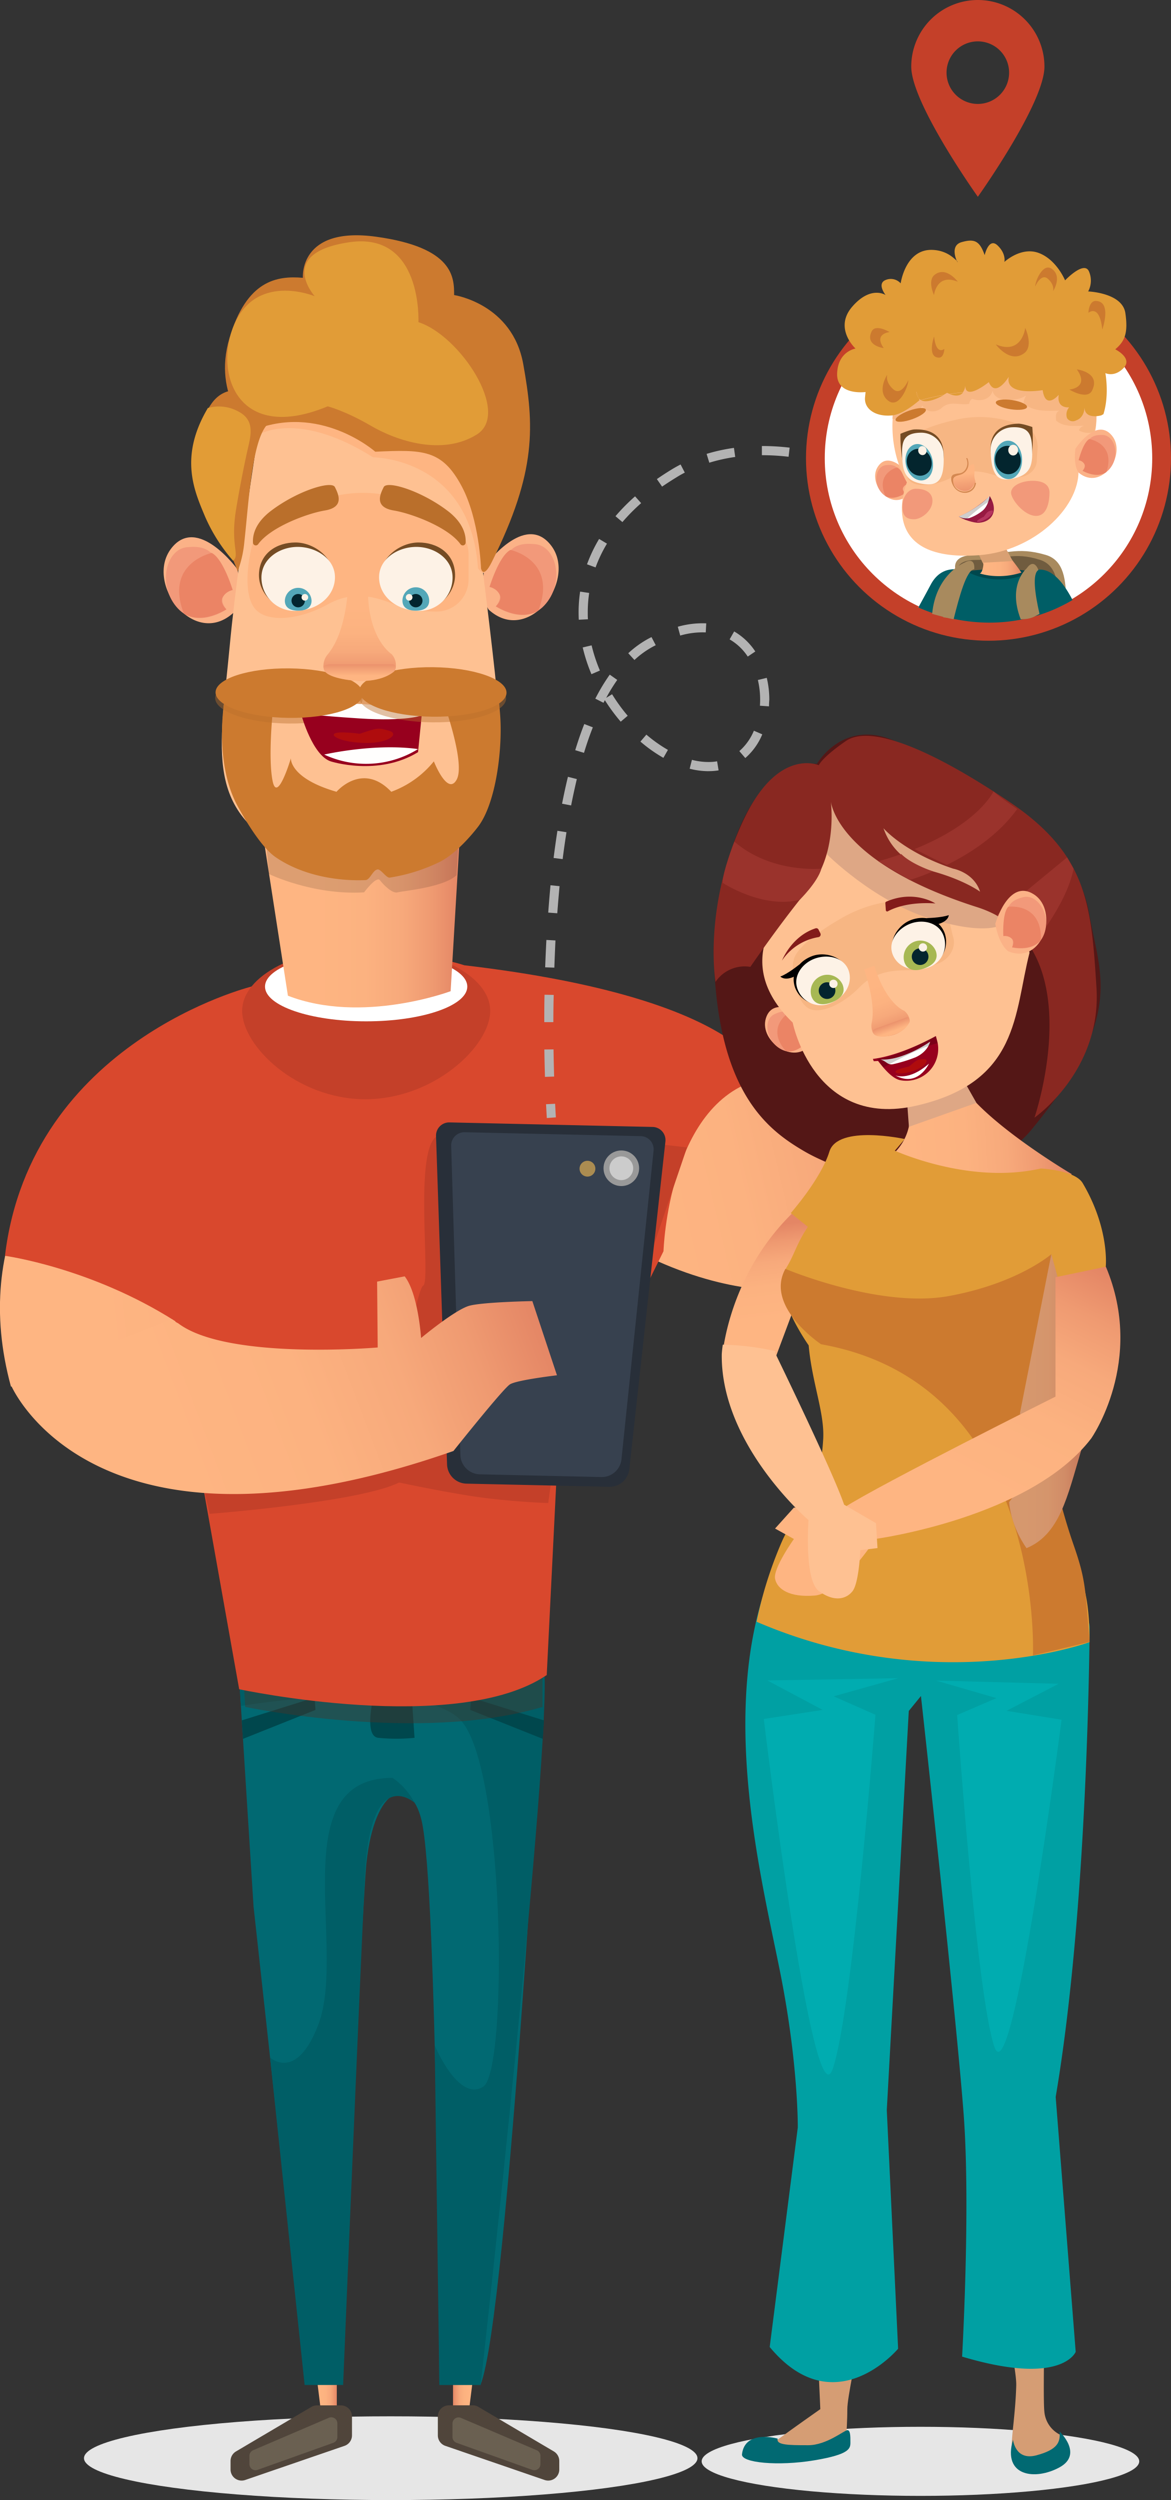 <svg xmlns="http://www.w3.org/2000/svg" xmlns:xlink="http://www.w3.org/1999/xlink" viewBox="0 0 516.95 1103.62"><rect x="0" y="0" width="516.95" height="1103.62" fill="#333333" stroke="none"/><defs><style>.cls-1{isolation:isolate;}.cls-2{fill:#e6e6e6;}.cls-3{fill:url(#Безымянный_градиент_17);}.cls-4{fill:#50453b;}.cls-5{fill:#6a6051;}.cls-6{fill:url(#Безымянный_градиент_17-2);}.cls-7{fill:#016972;}.cls-8{fill:#005e66;}.cls-9{fill:#00474d;}.cls-10{fill:#4d3226;opacity:0.41;}.cls-11{fill:url(#Безымянный_градиент_17-3);}.cls-12{fill:url(#Безымянный_градиент_17-4);}.cls-13{fill:#d9482d;}.cls-14{fill:#c44029;}.cls-15{fill:#282f39;}.cls-16{fill:#37414f;}.cls-17{fill:#999;}.cls-18{fill:#ccc;}.cls-19{fill:#ab8c51;}.cls-20{fill:url(#Безымянный_градиент_17-5);}.cls-21{fill:#fff;}.cls-22{fill:url(#Безымянный_градиент_17-6);}.cls-23{opacity:0.13;}.cls-23,.cls-55{mix-blend-mode:multiply;}.cls-24{fill:#fbb287;}.cls-25{fill:#f2997a;}.cls-26{fill:#eb8465;}.cls-27{fill:#fec192;}.cls-28{fill:#feb582;}.cls-29,.cls-36{fill:#ba6f2b;}.cls-30{fill:#754c24;}.cls-31{fill:#fdf2e6;}.cls-32{fill:#53a7b8;}.cls-33{fill:#03252e;}.cls-34{fill:#fcf2e6;}.cls-35{fill:#cc7a2f;}.cls-36{opacity:0.42;}.cls-37{fill:#97001e;}.cls-38{fill:#fffefd;}.cls-39{fill:#af0c0d;}.cls-40{fill:url(#Безымянный_градиент_17-7);}.cls-41{fill:url(#Безымянный_градиент_25);}.cls-42{fill:#e19c37;}.cls-43{fill:#e29c36;}.cls-44{fill:#d59d74;}.cls-45{fill:#00a0a3;}.cls-46{fill:#00acb0;}.cls-47{fill:url(#Безымянный_градиент_17-8);}.cls-48{fill:#541716;}.cls-49{fill:url(#Безымянный_градиент_17-9);}.cls-50{fill:#dea785;}.cls-51{fill:#f7b683;}.cls-52{fill:#831b1a;}.cls-53{fill:#892821;}.cls-54{fill:#9a332c;}.cls-55{opacity:0.19;}.cls-56{fill:#a7b853;}.cls-57{fill:url(#Безымянный_градиент_17-10);}.cls-58{fill:url(#Безымянный_градиент_25-2);}.cls-59{fill:url(#Безымянный_градиент_43);}.cls-60{fill:url(#Безымянный_градиент_17-11);}.cls-61{fill:#b3b3b3;}.cls-62{fill:#a88a5e;}.cls-63{fill:#705c3f;}.cls-64{fill:url(#Безымянный_градиент_17-12);}.cls-65{fill:url(#Безымянный_градиент_17-13);}.cls-66{fill:url(#Безымянный_градиент_17-14);}.cls-67{fill:#d9a073;}.cls-68{fill:#971a42;}.cls-69{fill:#b5355e;}.cls-70{fill:url(#Безымянный_градиент_25-3);}.cls-71{fill:#d48851;}</style><linearGradient id="Безымянный_градиент_17" x1="138.64" y1="1053.42" x2="148.69" y2="1053.42" gradientUnits="userSpaceOnUse"><stop offset="0.25" stop-color="#feb582"/><stop offset="0.52" stop-color="#fcb280"/><stop offset="0.71" stop-color="#f7a97b"/><stop offset="0.86" stop-color="#ef9a71"/><stop offset="1" stop-color="#e48665"/></linearGradient><linearGradient id="Безымянный_градиент_17-2" x1="159.43" y1="1156.61" x2="169.49" y2="1156.61" gradientTransform="matrix(-1, 0, 0, 1, 369.48, -103.19)" xlink:href="#Безымянный_градиент_17"/><linearGradient id="Безымянный_градиент_17-3" x1="88.34" y1="603.75" x2="273.41" y2="603.75" gradientTransform="matrix(0.87, -0.09, 0.1, 0.95, -43.47, 62.63)" xlink:href="#Безымянный_градиент_17"/><linearGradient id="Безымянный_градиент_17-4" x1="355.42" y1="522.31" x2="546.54" y2="522.31" gradientTransform="translate(-145.41 198.15) rotate(-13.28)" xlink:href="#Безымянный_градиент_17"/><linearGradient id="Безымянный_градиент_17-5" x1="117.55" y1="715.46" x2="345.92" y2="715.46" gradientTransform="translate(-245.31 131.33) rotate(-20.75)" xlink:href="#Безымянный_градиент_17"/><linearGradient id="Безымянный_градиент_17-6" x1="212.18" y1="508.4" x2="299.46" y2="508.4" xlink:href="#Безымянный_градиент_17"/><linearGradient id="Безымянный_градиент_17-7" x1="255.3" y1="359.5" x2="255.3" y2="403.74" xlink:href="#Безымянный_градиент_17"/><linearGradient id="Безымянный_градиент_25" x1="255.28" y1="403.74" x2="255.28" y2="394.86" gradientUnits="userSpaceOnUse"><stop offset="0.25" stop-color="#feb582"/><stop offset="0.73" stop-color="#ee9870"/><stop offset="1" stop-color="#e48665"/></linearGradient><linearGradient id="Безымянный_градиент_17-8" x1="440.19" y1="699.61" x2="433.43" y2="644.52" xlink:href="#Безымянный_градиент_17"/><linearGradient id="Безымянный_градиент_17-9" x1="466.24" y1="611.14" x2="562.26" y2="611.14" gradientTransform="translate(-36.74 38.07) rotate(-4.19)" xlink:href="#Безымянный_градиент_17"/><linearGradient id="Безымянный_градиент_17-10" x1="457.6" y1="517.21" x2="457.6" y2="548.76" gradientTransform="translate(-126.59 201.15) rotate(-20.04)" xlink:href="#Безымянный_градиент_17"/><linearGradient id="Безымянный_градиент_25-2" x1="457.59" y1="548.76" x2="457.59" y2="542.43" gradientTransform="translate(-126.59 201.15) rotate(-20.04)" xlink:href="#Безымянный_градиент_25"/><linearGradient id="Безымянный_градиент_43" x1="539.38" y1="721.73" x2="575.03" y2="721.73" gradientUnits="userSpaceOnUse"><stop offset="0.26" stop-color="#d6986e"/><stop offset="0.55" stop-color="#d5956c"/><stop offset="0.76" stop-color="#d18c67"/><stop offset="0.93" stop-color="#ca7d5d"/><stop offset="1" stop-color="#c77558"/></linearGradient><linearGradient id="Безымянный_градиент_17-11" x1="495.28" y1="785.03" x2="560.9" y2="652.85" xlink:href="#Безымянный_градиент_17"/><linearGradient id="Безымянный_градиент_17-12" x1="501.68" y1="371.78" x2="511.83" y2="371.78" xlink:href="#Безымянный_градиент_17"/><linearGradient id="Безымянный_градиент_17-13" x1="561.09" y1="370.94" x2="566.92" y2="370.94" xlink:href="#Безымянный_градиент_17"/><linearGradient id="Безымянный_градиент_17-14" x1="527.28" y1="350.86" x2="547.4" y2="350.86" xlink:href="#Безымянный_градиент_17"/><linearGradient id="Безымянный_градиент_25-3" x1="521.54" y1="308.77" x2="523.2" y2="322.98" xlink:href="#Безымянный_градиент_25"/></defs><g class="cls-1"><g id="Слой_1" data-name="Слой 1"><ellipse class="cls-2" cx="406.34" cy="1086.52" rx="96.59" ry="15.25"/><ellipse class="cls-2" cx="172.49" cy="1085.13" rx="135.41" ry="18.49"/><polygon class="cls-3" points="138.64 1040.02 141.99 1066.82 148.69 1066.82 148.69 1040.02 138.64 1040.02"/><path class="cls-4" d="M234,1165.67l-33.3,19.67a4.9,4.9,0,0,0-2.4,4.21v3.76a4.89,4.89,0,0,0,6.48,4.63l43.83-15.07a4.89,4.89,0,0,0,3.3-4.62v-8.37A4.89,4.89,0,0,0,247,1165H236.5A4.89,4.89,0,0,0,234,1165.67Z" transform="translate(-96.52 -103.19)"/><path class="cls-5" d="M245.45,1173v6a2.71,2.71,0,0,1-1.79,2.53l-33.44,11.94a2.68,2.68,0,0,1-3.59-2.53v-3.66a2.7,2.7,0,0,1,1.63-2.47l33.44-14.33A2.69,2.69,0,0,1,245.45,1173Z" transform="translate(-96.52 -103.19)"/><polygon class="cls-6" points="210.04 1040.02 206.69 1066.82 199.99 1066.82 199.99 1040.02 210.04 1040.02"/><path class="cls-4" d="M307.72,1165.67l33.3,19.67a4.9,4.9,0,0,1,2.4,4.21v3.76a4.89,4.89,0,0,1-6.48,4.63l-43.83-15.07a4.89,4.89,0,0,1-3.3-4.62v-8.37a4.89,4.89,0,0,1,4.89-4.9h10.53A4.87,4.87,0,0,1,307.72,1165.67Z" transform="translate(-96.52 -103.19)"/><path class="cls-5" d="M296.28,1173v6a2.71,2.71,0,0,0,1.79,2.53l33.44,11.94a2.68,2.68,0,0,0,3.59-2.53v-3.66a2.7,2.7,0,0,0-1.62-2.47L300,1170.52A2.69,2.69,0,0,0,296.28,1173Z" transform="translate(-96.52 -103.19)"/><path class="cls-7" d="M201.77,838.94s94.79,9.08,134.89,0c0,0-15.8,286.15-28,317H290.48s-.73-219.88-7.9-249.36c-4.86-20-20.66-15.44-24.3,19.08-1.63,15.42-12.16,229.83-12.16,229.83H231.54L208.45,944.77Z" transform="translate(-96.52 -103.19)"/><path class="cls-8" d="M202.86,856.24s75.47-12.76,96.13,5.41,21.87,155.34,10.94,162.6-21.5-18.15-21.5-18.15L290.48,1156h18.23s31.6-282.51,28-317c0,0-75.34,10-134.89,0Z" transform="translate(-96.52 -103.19)"/><path class="cls-8" d="M215.75,1011.42s11.54,11,21.26-14.42c12.89-33.72-15.8-109,32.81-109a30.56,30.56,0,0,1,9.72,11s-19.44-17.36-21.87,31.7S248,1156,248,1156h-17Z" transform="translate(-96.52 -103.19)"/><polygon class="cls-9" points="106.74 759.44 138.91 749.37 139.27 754.82 107.25 767.6 106.74 759.44"/><polygon class="cls-9" points="240.14 759.44 207.96 749.37 207.6 754.82 239.62 767.6 240.14 759.44"/><path class="cls-9" d="M263.52,843.47s-8,26,0,26.86a81.91,81.91,0,0,0,16,0L277.66,843Z" transform="translate(-96.52 -103.19)"/><path class="cls-10" d="M204.78,856.68s76.72,16.22,131.25,0v-15s-101.67,9.36-132.18,0Z" transform="translate(-96.52 -103.19)"/><path class="cls-11" d="M222,653S265.86,591,237.36,529.88c0,0-171.6,54.74-136,185.41l73.77-20C183.42,691.72,202.9,680.91,222,653Z" transform="translate(-96.52 -103.19)"/><path class="cls-12" d="M305.65,550.07c-.17,71.19,74.44,106.7,74.44,106.7,35.87,17.79,62.52,16.54,70.7,15.56l71.2-25.9C458.75,554.19,305.65,550.07,305.65,550.07Z" transform="translate(-96.52 -103.19)"/><path class="cls-13" d="M207.48,538.71S110.12,562.88,98.71,657.55c0,0,37.87,5.13,75.2,28.87l10.74,64.46,17.46,98s96.15,20.59,135.77-6.27l4.55-91.75,47-95.34s2-67.6,44.58-76.33c0,0-6.31-35.13-132.54-49.9C301.47,529.31,258.5,513.87,207.48,538.71Z" transform="translate(-96.52 -103.19)"/><path class="cls-14" d="M399.81,609.71s-101.32-12.48-110.92-4.62-2.05,63.88-5.55,65.62-15,71.2-15,71.2l-83.92,9.22,4.62,20.33s66.2-5.11,83.66-13.84c0,0,24.44,5.24,39.28,7s26.57,2.06,26.57,2.06l3.93-29.41,40.32-77.49Z" transform="translate(-96.52 -103.19)"/><path class="cls-15" d="M365.44,759.51l-63-1.39a8.77,8.77,0,0,1-8.56-8.46l-4.87-145a5.82,5.82,0,0,1,5.94-6l89.67,2a5.81,5.81,0,0,1,5.65,6.44L374.34,751.72A8.76,8.76,0,0,1,365.44,759.51Z" transform="translate(-96.52 -103.19)"/><path class="cls-16" d="M362,755.21,308.33,754a8.77,8.77,0,0,1-8.56-8.5L295.7,609a5.82,5.82,0,0,1,5.94-6l77.76,1.72a5.82,5.82,0,0,1,5.65,6.42L370.87,747.37A8.75,8.75,0,0,1,362,755.21Z" transform="translate(-96.52 -103.19)"/><circle class="cls-17" cx="274.29" cy="515.71" r="7.86"/><circle class="cls-18" cx="274.29" cy="515.71" r="5.24"/><circle class="cls-19" cx="259.34" cy="515.9" r="3.49"/><path class="cls-20" d="M303.88,679.55c-6.3,1.62-21.47,14.28-21.47,14.28s-1.24-19.5-7.23-27.21L263,668.93l.26,29.08s-66.49,5.74-88.06-10.66a13,13,0,0,1-2.77-1.85L101.3,713.59c0,.4.09.79.14,1.19,0,0,35.92,84.69,195.26,28.93,0,0,21.85-27.48,24.95-29.42s20.75-4,20.75-4l-10.87-32.75S310.18,677.93,303.88,679.55Z" transform="translate(-96.52 -103.19)"/><path class="cls-14" d="M312.92,549.43c0,15.57-24.87,39-55.11,39s-54.39-23.45-54.39-39,24.51-28.17,54.75-28.17S312.92,533.87,312.92,549.43Z" transform="translate(-96.52 -103.19)"/><ellipse class="cls-21" cx="161.64" cy="435.52" rx="44.65" ry="15.33"/><path class="cls-22" d="M212.18,468.89l87.28,4.23-4,67.61s-39.11,14.71-71.84,2Z" transform="translate(-96.52 -103.19)"/><path class="cls-23" d="M215.24,489s19.33,9.45,42,8.11c0,0,5.48-7.39,7-5.38s5.48,6.05,7.82,5.38,19.93-2.06,26-7.54l.93-15.71-85,.92Z" transform="translate(-96.52 -103.19)"/><g id="голоа_папа" data-name="голоа папа"><path class="cls-24" d="M201.36,354.53s-17.72-24.46-29.34-9.12,10.07,44.16,27.57,28.27C199.59,373.68,203.86,368.54,201.36,354.53Z" transform="translate(-96.52 -103.19)"/><path class="cls-25" d="M199.24,363.63s-8.12,1.95-2.76,8.56c0,0-12.71,8.88-21.4-.36-9.22-9.82-5.49-26.2,4-27.09C189.67,343.75,191.82,347.71,199.24,363.63Z" transform="translate(-96.52 -103.19)"/><path class="cls-26" d="M190,347.28s-20.92,4.44-12.32,26.73c0,0,6.41,5.28,18.8-1.82,0,0-3.36-2.92-1.47-5.63a6.4,6.4,0,0,1,4.23-2.93S195.1,349.88,190,347.28Z" transform="translate(-96.52 -103.19)"/><path class="cls-24" d="M310.52,353.18s17.72-24.45,29.34-9.12-10.07,44.17-27.57,28.28C312.29,372.34,308,367.19,310.52,353.18Z" transform="translate(-96.52 -103.19)"/><path class="cls-25" d="M312.64,362.28s8.12,2,2.75,8.57c0,0,12.72,8.87,21.4-.37,9.23-9.81,5.5-26.19-4-27.08C322.21,342.41,320.06,346.36,312.64,362.28Z" transform="translate(-96.52 -103.19)"/><path class="cls-26" d="M321.88,345.94s20.91,4.44,12.32,26.73c0,0-6.41,5.28-18.81-1.82,0,0,3.36-2.92,1.48-5.63a6.4,6.4,0,0,0-4.23-2.94S316.78,348.54,321.88,345.94Z" transform="translate(-96.52 -103.19)"/><path class="cls-27" d="M215.63,262.91s-13.27,78.16-17.69,125.34-11.8,73.73,29.49,92.9,75.2-11.8,75.2-11.8,17.7-16.22,13.27-60.45-17.69-141.56-17.69-141.56S264.29,245.22,215.63,262.91Z" transform="translate(-96.52 -103.19)"/><path class="cls-28" d="M210.16,338c-1.47,0-8.23,24.41-1.34,33.57,4.93,6.55,19.34,5.66,32.62-1.71s25.06-1.48,32.44,1.47c3.23,1.3,9.31,1.74,15.12,1.83a14.18,14.18,0,0,0,14.37-14.19v-11A14.19,14.19,0,0,0,298.32,337c-8.66-7.32-27.84-20-52.46-15.17C211.94,328.53,210.16,338,210.16,338Z" transform="translate(-96.52 -103.19)"/><path class="cls-29" d="M210.47,343.43a1.25,1.25,0,0,1-2.27-.67c-.2-3.39.94-8.81,8.17-14.23,11.79-8.85,26.54-13.27,28-10.32s4.42,8.85-4.43,10.32C232.06,329.85,215.94,335.86,210.47,343.43Z" transform="translate(-96.52 -103.19)"/><path class="cls-29" d="M299.81,343.43a1.25,1.25,0,0,0,2.27-.67c.2-3.39-.94-8.81-8.17-14.23-11.79-8.85-26.54-13.27-28-10.32s-4.43,8.85,4.42,10.32C278.22,329.85,294.34,335.86,299.81,343.43Z" transform="translate(-96.52 -103.19)"/><path class="cls-30" d="M243.71,357.35c0,8.15-7.37,14.75-17.69,14.87-8.14.1-15.39-7.32-15.19-15.46.24-9.44,8-14.1,16.12-14.1S243.71,349.21,243.71,357.35Z" transform="translate(-96.52 -103.19)"/><path class="cls-31" d="M244.39,358c0,8.15-7.38,14.75-17.7,14.87a14.69,14.69,0,0,1-14.75-14.74c0-8.15,7.83-13.52,16-13.52S244.39,349.88,244.39,358Z" transform="translate(-96.52 -103.19)"/><path class="cls-32" d="M234.06,368.34c0,3.26-2.64,4.43-5.9,4.43s-5.89-1.17-5.89-4.43a5.9,5.9,0,0,1,11.79,0Z" transform="translate(-96.52 -103.19)"/><circle class="cls-33" cx="131.64" cy="265.15" r="2.95"/><circle class="cls-34" cx="134.59" cy="263.68" r="1.47"/><path class="cls-30" d="M264.54,357.35c0,8.15,7.38,14.75,17.7,14.87,8.14.1,15.38-7.32,15.18-15.46-.23-9.44-8-14.1-16.11-14.1S264.54,349.21,264.54,357.35Z" transform="translate(-96.52 -103.19)"/><path class="cls-31" d="M263.87,358c0,8.15,7.37,14.75,17.7,14.87a14.68,14.68,0,0,0,14.74-14.74c0-8.15-7.83-13.52-16-13.52S263.87,349.88,263.87,358Z" transform="translate(-96.52 -103.19)"/><path class="cls-32" d="M274.19,368.34c0,3.26,2.64,4.43,5.9,4.43s5.9-1.17,5.9-4.43a5.9,5.9,0,0,0-11.8,0Z" transform="translate(-96.52 -103.19)"/><circle class="cls-33" cx="183.57" cy="265.15" r="2.95"/><circle class="cls-34" cx="180.62" cy="263.68" r="1.47"/><path class="cls-35" d="M228,410.47l-31.9-1.34s-6,29.21,5.37,50c3.75,6.84,10.64,18.3,16.79,22.49,12.57,8.58,28.65,10.57,39.61,10.07,2.06-.09,3.18-4.45,5.37-4.7,1.42-.16,3.87,3.84,5.32,3.61a77.2,77.2,0,0,0,22.21-7c6.74-3.39,13.74-11.46,16.79-15.45,7.94-10.39,11-34.66,9.69-50.23s-1-11.53-1-11.53l-33.7,3.92c5.87,1.09,9.52,2.12,9.52,2.12s10.08,27.53,6.05,34.91-10.07-8.06-10.07-8.06a43.28,43.28,0,0,1-18.8,13.43c-12.76-13.43-24.17,0-24.17,0-20.82-6-20.15-14.77-20.15-14.77s-6,20.14-8.05,10.07,0-30.21,0-30.21" transform="translate(-96.52 -103.19)"/><ellipse class="cls-36" cx="224.02" cy="411.65" rx="10.93" ry="32.51" transform="translate(-286.63 527.87) rotate(-89.36)"/><path class="cls-37" d="M229.63,419s4.83,17.58,12.86,20.28c0,0,20.9,6.76,38.58-4.06L282.68,419S250.53,408.17,229.63,419Z" transform="translate(-96.52 -103.19)"/><path class="cls-38" d="M231.26,418.2s3.2.79,24.09,2.14S282.68,419,282.68,419,250.57,408,231.26,418.2Z" transform="translate(-96.52 -103.19)"/><path class="cls-38" d="M239.64,436.28s22.14-5.12,41.43-2.42A43.71,43.71,0,0,1,239.64,436.28Z" transform="translate(-96.52 -103.19)"/><path class="cls-39" d="M255.35,427.1s-9.64-1.35-11.25,0,4.82,4.06,14.47,4.06,14.46-4.06,9.64-5.41S263.39,424.4,255.35,427.1Z" transform="translate(-96.52 -103.19)"/><ellipse class="cls-36" cx="287.44" cy="411.12" rx="10.93" ry="32.51" transform="translate(-223.38 590.77) rotate(-89.36)"/><ellipse class="cls-35" cx="224.19" cy="409.15" rx="10.93" ry="32.51" transform="translate(-283.96 525.58) rotate(-89.36)"/><ellipse class="cls-35" cx="287.62" cy="408.63" rx="10.93" ry="32.51" transform="translate(-220.71 588.49) rotate(-89.36)"/><path class="cls-40" d="M250.28,359.5s0,21.64-9.07,32.54a8,8,0,0,0-1.9,4.76,3.4,3.4,0,0,0,.65,2.51c1.48,1.48,7.37,4.43,16.22,4.43a27.1,27.1,0,0,0,13.94-3.89,2.24,2.24,0,0,0,1-1.52,7.22,7.22,0,0,0-1.71-6.39s-11.79-7.37-10.32-32.44" transform="translate(-96.52 -103.19)"/><path class="cls-41" d="M239.46,398.4s-1-2,3.45-2h26.54c2.95,0,1.23,3,1.23,3s-4.12,4.41-14.5,4.39C248.81,403.72,239.71,401.75,239.46,398.4Z" transform="translate(-96.52 -103.19)"/><path class="cls-28" d="M211,294.93s17.3-10.68,50.2,10.13c0,0,43,0,46.33,49,0,0,2.18,3.15,3.1,1.57,0,0,13.68-64-44.06-56C266.56,299.69,214.5,270,211,294.93Z" transform="translate(-96.52 -103.19)"/><path class="cls-35" d="M207.34,293.53s-17.17-15.26-9.54-41,21-27.66,32.43-26.71c0,0-1.91-22.89,32.42-18.12S297,225.81,297,233.44c0,0,25.75,3.82,30.52,30.52s6.17,47.19-13.95,87.43c-3.82,7.63-4.7,2.69-4.7,2.69s-.67-21.49-8.53-36.23c-8.72-16.34-17.17-16.21-38.15-15.26C262.18,302.59,237.38,280.65,207.34,293.53Z" transform="translate(-96.52 -103.19)"/><path class="cls-35" d="M207.61,276.65s-11-5-17.78,4.8-11.79,29.43-1.3,47.83,12.9,26.14,12.9,26.14a50,50,0,0,0,2.95-12.93c1.91-16.93,3.2-43.6,9.81-51.53Z" transform="translate(-96.52 -103.19)"/><path class="cls-42" d="M241.19,282.56s7.64,1.91,19.08,8.59S291.75,304.5,307,295s-7.63-43.87-25.76-49.59c0,0,1.91-40.06-30.52-35.29s-15.26,23.84-15.26,23.84-27-11.3-36.36,14.57C191.6,269.21,202.09,298.78,241.19,282.56Z" transform="translate(-96.52 -103.19)"/><path class="cls-43" d="M188.28,283.31a17.75,17.75,0,0,1,13.28,1.43c7.28,3.66,5.85,10,4.57,15.62s-3.37,15.54-5.37,27.53c-2.68,16.11,1.81,20.29-1.34,22.83A74.83,74.83,0,0,1,187,331.13C182.41,320.09,175.4,305,188.28,283.31Z" transform="translate(-96.52 -103.19)"/></g><path class="cls-14" d="M528.2,103.19a29.4,29.4,0,0,0-29.4,29.4c0,16.24,29.4,57.47,29.4,57.47s29.4-41.23,29.4-57.47A29.4,29.4,0,0,0,528.2,103.19Zm0,45.88A13.81,13.81,0,1,1,542,135.26,13.81,13.81,0,0,1,528.2,149.07Z" transform="translate(-96.52 -103.19)"/><path class="cls-44" d="M454.66,1077.57l4,89.09S445.35,1176,440,1180s5.32,8,14.63,6.64,15.53-9,15.53-9,.42-5.63.42-10.95,4-22.6,5.32-33.24,8-34.57,5.32-46.54Z" transform="translate(-96.52 -103.19)"/><path class="cls-7" d="M439.83,1179.68s-14.48-4.14-15.75,6.92c-.43,3.74,15.95,5.32,31.91,2.66s15.95-5.32,15.95-8,0-5.31-1.33-5.31-9.19,6.64-17.28,6.64C444,1182.61,439.14,1182.44,439.83,1179.68Z" transform="translate(-96.52 -103.19)"/><path class="cls-44" d="M553.93,1068.34a24.75,24.75,0,0,0-20.26,30.28c5.23,21.62,11.69,50,11.48,57.56-.33,12.7-2.42,24-1.95,28.69s4.12,9.08,13.35,5,8-11.89,8-11.89a12.56,12.56,0,0,1-7-10.37c-.78-7.84.73-57.06-.36-68s-1.54-31.51-1.54-31.51Z" transform="translate(-96.52 -103.19)"/><path class="cls-7" d="M543.73,1180.17s.94,9.4,10.33,6.88,10.67-5.82,10.2-10.52c0,0,10.64,10,0,15.83S538.93,1196.47,543.73,1180.17Z" transform="translate(-96.52 -103.19)"/><path class="cls-45" d="M433.19,808.15s80.59,16.61,134.79,5.64a8,8,0,0,1,9.58,7.88c-.33,32.06-2.38,132.94-15,207.19l8.84,112.51s-6,15.33-50.15,2.11c0,0,3.72-64.79.76-105.93s-18.93-185.68-18.93-185.68l-5.37,6.6L488,1034.66,493,1140s-28.13,33.69-56.69-.77l12.4-96.89s.28-27.22-7.39-66.54S415.22,866.63,433.19,808.15Z" transform="translate(-96.52 -103.19)"/><path class="cls-46" d="M493.07,844l-57.8,1,24.43,13-26,4s21.65,179.41,30.39,154.59S483,860.15,483,860.15L464.54,852Z" transform="translate(-96.52 -103.19)"/><path class="cls-46" d="M509.79,845.07l54.06,1.4-23,11.94,24.31,3.93S543.47,1030,535.5,1006.71s-16.43-146.45-16.43-146.45l17.34-7.46Z" transform="translate(-96.52 -103.19)"/><path class="cls-47" d="M449.72,673.49,459,652.23l-10.13-15.94c-25.47,23.39-31.74,52.5-33.23,63.26a116.15,116.15,0,0,1,23.27,2.86Z" transform="translate(-96.52 -103.19)"/><path class="cls-48" d="M520.52,622.42a60.5,60.5,0,0,1-39.37,1c-9.76-3.06-21.64-7.34-29.82-12.16-16.22-9.54-39-26.53-39.76-89.44,0,0,3.84-82.86,45.63-81.45,0,0,11.56-20.39,34.78-9.91s78.16,34.12,85.36,76.05c4.68,27.3,16.14,45-25.6,95.51C551.74,602,542.68,614.1,520.52,622.42Z" transform="translate(-96.52 -103.19)"/><path class="cls-24" d="M452.45,551.81s-14.54-9.81-17.82.87,14.28,22.09,20.67,9.94C455.3,562.62,456.6,559,452.45,551.81Z" transform="translate(-96.52 -103.19)"/><path class="cls-25" d="M453.11,557.2s-4.05,2.68.2,5.22c0,0-5.18,7.37-11.75,4.06-7-3.52-8.21-13.2-3.21-15.57C443.93,548.26,445.89,550,453.11,557.2Z" transform="translate(-96.52 -103.19)"/><path class="cls-26" d="M444.81,550.12s-10.53,6.59-1.4,17c0,0,4.55,1.61,9.9-4.73,0,0-2.42-.92-1.93-2.78a3.74,3.74,0,0,1,1.73-2.44S448.11,550.53,444.81,550.12Z" transform="translate(-96.52 -103.19)"/><path class="cls-49" d="M496.8,574.73l1.41,19.19a23.09,23.09,0,0,1-21.35,24.73h0s-11.61,25.94,13.76,29.87,79.09-27,79.09-27-52.44-30.9-51.79-48.32Z" transform="translate(-96.52 -103.19)"/><polygon class="cls-50" points="401.25 497.41 431.05 486.84 421.48 469.98 400.3 484.51 401.25 497.41"/><path class="cls-27" d="M444.23,502.59s-26.6,24.18,2.23,52c0,0,9.32,47.12,54.7,36.66s43-40.61,49.84-67.43c0,0-7.67-48.86-43.67-54.58s-42.81-14.87-42.81-14.87S464.59,489.88,444.23,502.59Z" transform="translate(-96.52 -103.19)"/><path class="cls-51" d="M446.91,527.32c-1,.38-.33,17.11,6.57,21,4.94,2.76,14.89-1.49,22.58-9.42s17.31-7.35,23.16-7.43c2.57,0,6.94-1.32,11-2.76,5.59-1.95,8.71-7.54,6.93-12.4l-1.73-7.19c-.94-2.57-3.3-6.28-6.15-7.12-7.74-2.28-24.66-3-40.9,6.29C446.05,521.07,446.91,527.32,446.91,527.32Z" transform="translate(-96.52 -103.19)"/><path class="cls-50" d="M461.74,480.46s20.15,20.2,44.64,28,31.67,3.21,31.67,3.21.7-17,.38-17.85-55.71-36.74-55.71-36.74-11-5.84-12.4-4.33-11.61,3.25-12.16,4.43S461.74,480.46,461.74,480.46Z" transform="translate(-96.52 -103.19)"/><path class="cls-52" d="M487.37,501.85l.2,3.07a.61.61,0,0,0,.88.56c2.27-1.26,9.06-4.29,21-3.48,0,0-9.31-6.2-21.74-.76A.67.67,0,0,0,487.37,501.85Z" transform="translate(-96.52 -103.19)"/><path class="cls-53" d="M412.39,536.64A15.49,15.49,0,0,1,427.77,530s13.49-19.76,26.16-35c11.47-13.76,9.8-34.15,9.39-37.87.64,4,6.84,28.11,64.62,46.53,51.37,16.38,25.25,92.91,25.25,92.91S582.9,576,580.57,539.18s-4-58.83-38.53-82.08-61.36-34.24-72.17-26.75S458,441,458,441s-17.47-7.88-32.41,22.49S410.5,523.54,412.39,536.64Zm74.15-67.84s8.95,10.59,30.79,17.85c0,0,9.15,1.65,11.86,10.17,0,0-6.66-5-20.59-8.92S489,475.86,486.54,468.8Z" transform="translate(-96.52 -103.19)"/><path class="cls-54" d="M567.6,481.67,536.46,507.3s10.95,4.77,15,14.18c0,0,15.84-18.48,19-34.79Z" transform="translate(-96.52 -103.19)"/><path class="cls-54" d="M459.13,486.64s-22.12,2.22-38.42-11.93c0,0-5.26,13.55-5.15,18.2,0,0,17.57,11.62,34,7.48C449.56,500.39,457.49,492.61,459.13,486.64Z" transform="translate(-96.52 -103.19)"/><path class="cls-54" d="M494.4,480.21c4.36,4.31,12.74,7.21,14,7.63a98.24,98.24,0,0,1-10.3,3.82l-13.82-8.27C487.91,482.38,491.26,481.31,494.4,480.21Z" transform="translate(-96.52 -103.19)"/><path class="cls-54" d="M500.28,478c28.49-11.46,34.83-25.46,34.83-25.46,3.06,2.91,10.47,7.77,10.47,7.77C537.22,472,524.63,480,514.52,485,509.71,482.77,504.49,480.15,500.28,478Z" transform="translate(-96.52 -103.19)"/><path class="cls-24" d="M535.9,511s5.77-20.27,17.05-13,3.95,31.36-11.32,25.13C541.63,523.08,537.61,520.72,535.9,511Z" transform="translate(-96.52 -103.19)"/><path class="cls-25" d="M539.46,516.4s5.79-.66,3.85,5c0,0,10.46,2.78,13.94-5.36,3.7-8.64-2.66-18.48-9.09-16.79C541,501.09,540.52,504.19,539.46,516.4Z" transform="translate(-96.52 -103.19)"/><path class="cls-26" d="M541.61,503.48s14.77-2.09,14.46,14.57c0,0-2.94,5-12.76,3.31,0,0,1.51-2.72-.37-4.05a4.52,4.52,0,0,0-3.48-.91S538.89,506.41,541.61,503.48Z" transform="translate(-96.52 -103.19)"/><path class="cls-37" d="M481.86,570.64l.4,1,1.88-.1c2.12,2.69,6.09,7.88,10,8.52a14.08,14.08,0,0,0,16-17.79l-.46-1.73S494.91,569,481.86,570.64Z" transform="translate(-96.52 -103.19)"/><path class="cls-38" d="M491.75,577.91s6,2.63,14.86-5.19C506.61,572.72,501.8,583.43,491.75,577.91Z" transform="translate(-96.52 -103.19)"/><path class="cls-38" d="M485.11,570.82s4.17.79,11.71-2.28A51.41,51.41,0,0,0,507.13,563s-.84,4.39-6.44,6.92A66.77,66.77,0,0,1,490.62,573C488.24,573.34,488,571.72,485.11,570.82Z" transform="translate(-96.52 -103.19)"/><path class="cls-39" d="M497.79,574s-5.33,1.07-5.89,2.15,3.37,1.4,8.42-.44,6.72-5.09,3.92-4.94S501.43,570.93,497.79,574Z" transform="translate(-96.52 -103.19)"/><path class="cls-55" d="M486.52,574.44s14.83-8.53,23.87-10.78l-.81-3.14s-18.69,10.18-26,10.06l.86.8Z" transform="translate(-96.52 -103.19)"/><path class="cls-52" d="M457.84,513.49l.89,1.8a1.19,1.19,0,0,1-1,1.6,24.12,24.12,0,0,0-16,10.33s4.16-10.75,14.79-14.22A1.09,1.09,0,0,1,457.84,513.49Z" transform="translate(-96.52 -103.19)"/><path d="M470.46,531.17c2.06,5.65-1.38,12.1-8.52,14.8a11.49,11.49,0,0,1-14.45-6.89c-2.23-6.61,2-11.8,7.62-13.86S468.4,525.52,470.46,531.17Z" transform="translate(-96.52 -103.19)"/><path class="cls-31" d="M471.1,531.46c2.06,5.66-1.39,12.11-8.52,14.8a10.85,10.85,0,0,1-14-6.5c-2.06-5.65,2-11.36,7.67-13.42S469,525.81,471.1,531.46Z" transform="translate(-96.52 -103.19)"/><path class="cls-56" d="M468.55,538c1.39,3.82-1.21,6.32-5,7.71s-7.41,1.15-8.8-2.67a7.36,7.36,0,0,1,13.83-5Z" transform="translate(-96.52 -103.19)"/><circle class="cls-33" cx="365.11" cy="437.29" r="3.68"/><circle class="cls-34" cx="367.93" cy="434.3" r="1.84"/><path d="M449.63,528.76s-5.13,4.23-8.61,5.5c0,0,1.68,2,5.93.11C447,534.37,448.77,529.67,449.63,528.76Z" transform="translate(-96.52 -103.19)"/><path d="M490.84,523.73c2.06,5.66,8.85,8.37,16.05,5.84A11.48,11.48,0,0,0,513.51,515c-2.55-6.49-9.1-7.77-14.75-5.71S488.78,518.08,490.84,523.73Z" transform="translate(-96.52 -103.19)"/><path class="cls-31" d="M490.54,524.37c2.07,5.65,8.85,8.37,16,5.84a10.84,10.84,0,0,0,6.5-14c-2.06-5.65-8.86-7.4-14.51-5.33S488.48,518.72,490.54,524.37Z" transform="translate(-96.52 -103.19)"/><path class="cls-56" d="M495.81,528c1.39,3.81,5,4.05,8.81,2.66s6.41-3.89,5-7.71a7.36,7.36,0,0,0-13.83,5Z" transform="translate(-96.52 -103.19)"/><circle class="cls-33" cx="406.2" cy="422.3" r="3.68"/><circle class="cls-34" cx="407.44" cy="418.23" r="1.84"/><path d="M505.23,508.48s6.65-.07,10.13-1.33c0,0,0,2.58-4.47,3.9C510.89,511.05,506.47,508.62,505.23,508.48Z" transform="translate(-96.52 -103.19)"/><path class="cls-57" d="M478,531.17s5.29,14.49,3.35,23.47a6.82,6.82,0,0,0,.2,3.54,3,3,0,0,0,.94,1.56c1.11.72,4.82,1.6,9.31,0a12.25,12.25,0,0,0,6.12-5.19,1.67,1.67,0,0,0,.15-1.2,6.38,6.38,0,0,0-2.43-4s-7.78-2.76-13.15-19.82" transform="translate(-96.52 -103.19)"/><path class="cls-58" d="M482,559.22s-1-1.18,1.25-2l13.46-4.91c1.49-.54,1.35,1.78,1.35,1.78s-1,3.71-6.28,5.62C488.06,561.06,483,561.42,482,559.22Z" transform="translate(-96.52 -103.19)"/><path class="cls-42" d="M495.93,606s-29.57-6.47-33.27,5.55-17.05,27.14-17.05,27.14L459,649.45Z" transform="translate(-96.52 -103.19)"/><path class="cls-42" d="M490.41,610.64S523.69,626.35,556,619c0,0,15.07.68,18.49,6.47,12,20.34,10.17,37,10.17,37l-22.19,6.47-1.85-12-3,16.79c-6.71,36.92-18.16,62.46-.1,95.36,13.25,24.15,20,29,20,59,0,0-68,25-147-9a177.87,177.87,0,0,1,11-35c7-16.22,16.56-16.18,18.4-45.44.73-11.61-4.93-24.91-6.4-41.56,0,0-16.7-23.51-10.23-33.68s4.32-16.24,26.8-37.9S490.41,610.64,490.41,610.64Z" transform="translate(-96.52 -103.19)"/><path class="cls-35" d="M443.25,663.32s41.59,17.56,72.09,12,45.29-18.48,45.29-18.48h0a253.63,253.63,0,0,0,10,128.79c5.39,15.49,5,19.67,6.89,42.36l-25,6S557.86,714.16,459,696.59C459,696.59,434,680,443.25,663.32Z" transform="translate(-96.52 -103.19)"/><path class="cls-59" d="M560.63,656.85s19.35,65.88,13.2,86.55-9.5,37.09-24.12,43.2c0,0-6.75-8.87-7.69-20.32l13-17.6-15.65.6V738.19l11.4-3.17-4-7.92Z" transform="translate(-96.52 -103.19)"/><path class="cls-60" d="M562.48,667V719.7s-77.64,38.82-93.35,49H447l-8.32,9.24,8.32,4.62s-9.25,12.94-8.32,17.57,6.47,8.31,17.56,7.39,26.8-25,26.8-25,68.4-9.24,95.21-44.36c0,0,24-34.2,6.47-75.8Z" transform="translate(-96.52 -103.19)"/><path class="cls-27" d="M483.23,775.57l-14.07-8.17c-4.91-14.52-30.53-67.11-30.53-67.11l.24-.65a115.43,115.43,0,0,0-23.27-2.86c-.38,2.7-.45,4.25-.45,4.25-.5,40.05,38.3,73.18,38.3,73.18s-2,26.43,4.56,31.31,11.94,3.74,14.84.11,3.47-18.15,3.47-18.15l7.58-.91Z" transform="translate(-96.52 -103.19)"/><path class="cls-61" d="M337.92,596.73s-.15-2.18-.34-6.1l4-.2c.19,3.86.34,6,.34,6Z" transform="translate(-96.52 -103.19)"/><path class="cls-61" d="M337.1,578.56c-.12-4-.21-8-.27-12.09l4.05-.05c.06,4,.15,8.08.27,12Zm3.7-24.16h-4c0-4.06,0-8.13.11-12.1l4.05.08C340.85,546.31,340.81,550.36,340.8,554.4Zm.44-24.06-4.05-.14c.15-4.05.33-8.12.54-12.09l4,.22C341.56,522.27,341.38,526.31,341.24,530.34Zm1.3-24-4-.3c.3-4.08.65-8.14,1-12.07l4,.4C343.19,498.25,342.84,502.28,342.54,506.33Zm2.37-23.91-4-.5c.52-4.1,1.09-8.14,1.69-12l4,.63C346,474.36,345.42,478.36,344.91,482.42Zm3.74-23.69-4-.77c.8-4.1,1.67-8.09,2.59-11.87l3.93,1C350.3,450.76,349.44,454.7,348.65,458.73Zm60.6-15.12a33.77,33.77,0,0,1-8.27-1.09l1-3.92a28.89,28.89,0,0,0,8.5.93,22.4,22.4,0,0,0,2.61-.28l.66,4a28,28,0,0,1-3.07.32C410.21,443.59,409.73,443.61,409.25,443.61Zm16.29-5.79-2.63-3.08a24.23,24.23,0,0,0,6.42-9l3.71,1.6A28.16,28.16,0,0,1,425.54,437.82Zm-36.16-.1a64.63,64.63,0,0,1-10.14-7.18l2.63-3.07a62,62,0,0,0,9.51,6.74Zm-35.05-2.21-3.87-1.17c1.24-4.06,2.57-7.95,4-11.55l3.78,1.46C356.84,427.76,355.54,431.55,354.33,435.51Zm16.21-13.75a81.46,81.46,0,0,1-7-9.5l-.6,1.16-3.61-1.83A86.14,86.14,0,0,1,365.7,401l3.31,2.33a78.89,78.89,0,0,0-4.88,7.92l2.6-1.6a77.68,77.68,0,0,0,6.89,9.5ZM436,415l-4-.28c.06-.88.09-1.77.09-2.66a37.7,37.7,0,0,0-1-8.7l3.93-.94a41.39,41.39,0,0,1,1.12,9.64C436.05,413.09,436,414.07,436,415ZM357.62,400.8A74.48,74.48,0,0,1,353.76,389l3.93-.93a71.23,71.23,0,0,0,3.66,11.12Zm19-6.25-2.75-3A44,44,0,0,1,383,385l1.13-.58L386,388l-1.06.55A39.68,39.68,0,0,0,376.58,394.55Zm50-1.52a23.84,23.84,0,0,0-8-7.59l2-3.51a27.9,27.9,0,0,1,9.33,8.85Zm-29.81-9.27-1.07-3.9a39.71,39.71,0,0,1,12.56-1.5l-.22,4A35.38,35.38,0,0,0,396.77,383.76Zm-44.78-7c-.05-1.07-.08-2.17-.08-3.25a62.13,62.13,0,0,1,.67-9.16l4,.59a58.23,58.23,0,0,0-.63,8.57c0,1,0,2,.08,3.05Zm7.44-23.08-3.81-1.38A66,66,0,0,1,361,341.1l3.47,2.07A61.57,61.57,0,0,0,359.43,353.69Zm11.84-20-3.08-2.62a86,86,0,0,1,8.65-8.77l2.68,3A85.44,85.44,0,0,0,371.27,333.68ZM388.81,318l-2.31-3.32c2.13-1.48,4.39-2.95,6.71-4.36,1.22-.73,2.48-1.44,3.76-2.1l1.86,3.59c-1.2.62-2.38,1.28-3.52,2C393.06,315.17,390.88,316.59,388.81,318Zm20.83-10.58-1.18-3.87a78.25,78.25,0,0,1,12.07-2.64l.56,4A74,74,0,0,0,409.64,307.45Zm35-2.6a100.37,100.37,0,0,0-11.65-.69h-.13v-4.05H433a103.92,103.92,0,0,1,12.12.72Z" transform="translate(-96.52 -103.19)"/><path class="cls-61" d="M462,308.45s-2.13-.72-5.66-1.55l.92-3.94c3.75.89,6,1.63,6,1.66Z" transform="translate(-96.52 -103.19)"/><circle class="cls-14" cx="436.38" cy="202.27" r="80.57"/><circle class="cls-21" cx="436.38" cy="202.27" r="72.28"/><path class="cls-62" d="M567.27,367.94c-.38-8.39-.78-17.35-9.11-19.8-13.11-3.85-17.79,0-30.9,0s-8.23,8.61-8.23,8.61-3,8.65-6.11,18.95C531.5,378.05,551.22,376.65,567.27,367.94Z" transform="translate(-96.52 -103.19)"/><path class="cls-63" d="M564.07,369.55c-.34-8.22-.89-16.8-8.33-19.19-12-3.86-16.34,0-28.39,0s-7.56,8.65-7.56,8.65-2.41,7.53-5,16.91C531.58,377.81,549.19,376.55,564.07,369.55Z" transform="translate(-96.52 -103.19)"/><path class="cls-64" d="M501.68,371.25c3.27,1,6.67,2,10.15,2.74C510.75,370.16,508,367.77,501.68,371.25Z" transform="translate(-96.52 -103.19)"/><path class="cls-65" d="M561.09,372.33a55.1,55.1,0,0,0,5.83-2.6C563.9,369.05,562.12,370.28,561.09,372.33Z" transform="translate(-96.52 -103.19)"/><path class="cls-9" d="M537.69,361.19c7.34,0,14.76-2.39,14.76-4.42s-7.42-2.22-14.76-2.22-15.5.18-15.5,2.22S530.35,361.19,537.69,361.19Z" transform="translate(-96.52 -103.19)"/><path class="cls-66" d="M527.28,344.26l3.34,7.81c.1.79-.41,3.76-1.42,4.21l-.15.06a27.63,27.63,0,0,0,5,1,32.67,32.67,0,0,0,13.4-1.39,138.67,138.67,0,0,0-9.2-11.72Z" transform="translate(-96.52 -103.19)"/><polygon class="cls-67" points="433.79 248.41 447.07 247.67 441.62 237.46 431.25 242.92 433.79 248.41"/><path class="cls-24" d="M497.94,312.62s-8.75-10.93-13.79-3.57,5.65,20.23,13.4,12.49C497.55,321.54,499.41,319.06,497.94,312.62Z" transform="translate(-96.52 -103.19)"/><path class="cls-25" d="M497.17,316.89s-3.72,1.08-1.09,4c0,0-5.69,4.39-9.92.3-4.49-4.34-3.13-12,1.25-12.63C492.29,307.89,493.37,309.68,497.17,316.89Z" transform="translate(-96.52 -103.19)"/><path class="cls-26" d="M492.52,309.52s-9.59,2.52-5.11,12.65c0,0,3.09,2.31,8.67-1.25,0,0-1.62-1.28-.81-2.58a3,3,0,0,1,1.9-1.45S494.94,310.61,492.52,309.52Z" transform="translate(-96.52 -103.19)"/><path class="cls-27" d="M494.88,271.89c-5.09,8.82-7.28,27.83,2,44.24,0,0-14.73,35.51,31.77,32.15,24.07-1.74,44.07-20.66,44-37.1,0-2.28,1.48-5.24,1.92-7.5,1.12-5.74,6.64-3.74,5.9-18.51-1.11-22.16-21.35-34.73-37.64-36.9C524.66,245.85,506,252.7,494.88,271.89Z" transform="translate(-96.52 -103.19)"/><path class="cls-51" d="M580.5,283.7c-1.11-22.17-21.35-34.73-37.64-36.91-18.2-2.42-36.9,4.43-48,23.62-2.36,4.11-4.1,10.41-4.35,17.63a13.19,13.19,0,0,0,13.21-5.82c2.22,3.69,6.64,2.95,8.86.74,3.69-2.95,7.38-.74,11.81-1.48,0-.73.73-2.21,1.47-2.21,3.69,1.48,8.12,0,8.86-3.69.74,5.17,10.33,5.17,14.76,2.21-.74,1.48-1.48,3-.74,3.69,4.43,3.69,10.34,3,15.5,3-2.21.73-1.47,3.69-1.47,4.42,3.69,3,8.11,2.22,12.54,2.22-1.47,0-3,2.21-2.21,2.21a8.13,8.13,0,0,0,6.41.52C580.29,291.7,580.75,288.64,580.5,283.7Z" transform="translate(-96.52 -103.19)"/><path class="cls-51" d="M498.06,297.8c-.88,0-4.31,13,0,17.55,3.1,3.28,11.7,2.4,19.44-1.83s14.94-1.48,19.42-.16c2,.59,5.61.64,9.08.52,4.73-.16,8.43-3.68,8.23-7.81l.39-5.89c-.1-2.18-1-5.57-3-6.89-5.36-3.57-18.09-8.14-32.67-4.91C498.89,292.83,498.06,297.8,498.06,297.8Z" transform="translate(-96.52 -103.19)"/><path class="cls-24" d="M571.27,301.28s9.21-14.08,16.08-5.86-4.43,24.84-14.59,16.47C572.76,311.89,570.25,309.14,571.27,301.28Z" transform="translate(-96.52 -103.19)"/><path class="cls-25" d="M572.69,306.29s4.57.86,1.76,4.69c0,0,7.31,4.6,11.9-.77,4.87-5.71,2.36-14.73-2.94-15C577.49,295,576.4,297.23,572.69,306.29Z" transform="translate(-96.52 -103.19)"/><path class="cls-26" d="M577.4,297s11.75,1.91,7.56,14.54c0,0-3.42,3.11-10.51-.51,0,0,1.79-1.72.67-3.17a3.57,3.57,0,0,0-2.43-1.52S574.63,298.53,577.4,297Z" transform="translate(-96.52 -103.19)"/><path class="cls-68" d="M519.8,331.19h0c1.56,1.22,6.66,2.95,8.94,2.77,6.09-.48,8.16-5.49,5.23-10.85l-.5-.91S526.91,328.45,519.8,331.19Z" transform="translate(-96.52 -103.19)"/><path class="cls-38" d="M519.8,331.19a42.64,42.64,0,0,0,8-4.4,32.81,32.81,0,0,0,5.59-4.61s-.47,4.38-3.27,6.58a19.71,19.71,0,0,1-5.63,3.11A6.7,6.7,0,0,1,519.8,331.19Z" transform="translate(-96.52 -103.19)"/><path class="cls-69" d="M530.82,331.31s-2.85,1.33-3,2,2.09.32,4.67-1.41,3.08-3.79,1.53-3.32S532.45,329.07,530.82,331.31Z" transform="translate(-96.52 -103.19)"/><path class="cls-55" d="M522.9,332.63c-.6.58,6.61-6.2,11.44-8.76l-.89-1.65a46.46,46.46,0,0,1-13.65,9l1,.6Z" transform="translate(-96.52 -103.19)"/><path class="cls-70" d="M517.16,315.33s.32-.68,1-1.92c1.18-2.13,3.08-.49,4-1.67,4-5,5-5.14,4.46,1.27a9.27,9.27,0,0,0,.53,2.71s-1.13,4.1-4.45,4.24C520.38,320.05,517.38,318.39,517.16,315.33Z" transform="translate(-96.52 -103.19)"/><path class="cls-30" d="M513.11,303.54c.22,6.2-3.86,11.37-9.82,11.68-4.7.24-7.59-4-8.57-10.12a67.24,67.24,0,0,1-.69-10.41s4.23-1.86,6.13-1.93C509.58,292.43,512.89,297.35,513.11,303.54Z" transform="translate(-96.52 -103.19)"/><path class="cls-31" d="M513.09,304.05c.47,12.11-3.1,14.06-10.46,12.5-6.51-1.38-7.61-5.56-7.83-11.75s.07-10.63,8.64-10.6A9.88,9.88,0,0,1,513.09,304.05Z" transform="translate(-96.52 -103.19)"/><path class="cls-32" d="M508.16,306.06c.93,4.42-.78,8.45-4,9.12s-6.78-2.25-7.7-6.67.95-8.54,4.18-9.22S507.24,301.65,508.16,306.06Z" transform="translate(-96.52 -103.19)"/><ellipse class="cls-33" cx="502.31" cy="307.29" rx="5.43" ry="6.03" transform="translate(-174.59 104.58) rotate(-21.73)"/><ellipse class="cls-34" cx="503.73" cy="302.1" rx="1.85" ry="2" transform="translate(-147.73 6.4) rotate(-11.82)"/><path class="cls-30" d="M533.8,301.88c.22,6.2,4.66,11.07,10.62,10.95,4.71-.1,7.29-4.54,7.83-10.7a68.33,68.33,0,0,0,0-10.44s-4.35-1.55-6.25-1.48C536.52,290.55,533.58,295.69,533.8,301.88Z" transform="translate(-96.52 -103.19)"/><path class="cls-31" d="M533.85,302.39c.4,12.11,4.1,13.8,11.33,11.72,6.39-1.84,7.19-6.08,7-12.28s-.83-10.6-9.37-10A9.9,9.9,0,0,0,533.85,302.39Z" transform="translate(-96.52 -103.19)"/><path class="cls-32" d="M547.74,306.24c0,4.71-2.6,8.46-6,8.46s-6.43-3.75-6.43-8.45,2.79-8.53,6.24-8.53S547.74,301.54,547.74,306.24Z" transform="translate(-96.52 -103.19)"/><ellipse class="cls-33" cx="541.5" cy="306.24" rx="5.66" ry="6.29" transform="translate(-141.16 -5.41) rotate(-9.91)"/><ellipse class="cls-34" cx="447.27" cy="198.7" rx="2.16" ry="2.37"/><path class="cls-71" d="M523.15,305.68a5,5,0,0,1-.95,5.43c-1.52,1.41-2.35.86-4,1.34-.58.17-.94.2-1.33.7-1.08,1.34.06,4,.86,5.11,2.67,3.82,8.8,3.25,9.63-1.65.06-.34-.48-.49-.54-.14-.86,5.14-8.33,4.77-9.4,0-.77-3.49,1.86-3.12,3.78-4,2.69-1.29,3.45-4.22,2.44-6.88-.13-.33-.67-.19-.54.15Z" transform="translate(-96.52 -103.19)"/><path class="cls-25" d="M559.83,320.6c0,2.91-.6,10.33-5.9,10.33s-11.07-7.33-11.07-10.24,4.29-5.26,9.59-5.26S559.83,317.7,559.83,320.6Z" transform="translate(-96.52 -103.19)"/><path class="cls-25" d="M508.17,324.29c0,4.33-4.86,8.12-8.12,8.12s-5.17-1.3-5.17-5.63,2.65-7.84,5.91-7.84S508.17,320,508.17,324.29Z" transform="translate(-96.52 -103.19)"/><path class="cls-42" d="M513.17,277.58c-3.38.59-6.75,1.36-10.08,2.28C505.8,281.28,510.7,279,513.17,277.58Z" transform="translate(-96.52 -103.19)"/><path class="cls-42" d="M521.69,276.44c-2,.18-4,.41-5.93.71C519,278.45,520.76,277.64,521.69,276.44Z" transform="translate(-96.52 -103.19)"/><path class="cls-42" d="M502.33,279.29a16.13,16.13,0,0,0-1.15-3.1A4.65,4.65,0,0,0,502.33,279.29Z" transform="translate(-96.52 -103.19)"/><path class="cls-42" d="M592.59,265.58c4.11-4.33-3.73-8.19-3.73-8.19,4.09-3.44,5.78-7,4.46-16s-16.41-9.55-16.41-9.55a10.2,10.2,0,0,0,.27-9c-2.25-4.56-10.47,4.11-10.47,4.11s-3.7-9.1-11.57-12.07-15.23,3.94-15.23,3.94.9-3.56-3-7.28-5.7,4.28-5.7,4.28c-2.2-6.35-4.55-7.33-10.17-5.74-4.52,1.28-3,6.25-2.19,8.15.65.41.33.74.33.74s-.14-.28-.33-.74c-.83-.53-4-4.49-10.72-4.73-11.92-.43-14,14.76-14,14.76a5.88,5.88,0,0,0-6.65-1.47c-4,1.64,0,6.64,0,6.64s-6.51-4.39-14.76,5.17,1.48,18.45,1.48,18.45-7.82,1.22-8.12,11.07,12.55,8.12,12.55,8.12,0,0-.23,2.32c-.51,5.15,4.66,8.75,12,8,5.24-.52,11.8-6.64,12-6.62l-.15-.74a4.65,4.65,0,0,1-1.15-3.1,16.13,16.13,0,0,1,1.15,3.1,3,3,0,0,0,.76.57c3.33-.92,6.7-1.69,10.08-2.28.93-.52,1.52-.91,1.52-.91.38.19.73.34,1.07.48,2-.3,4-.53,5.93-.71a6,6,0,0,0,1.06-3.06c-.22,7.16,10.38-1.42,10.38-1.42,3,7.27,8.82-2.37,8.82-2.37-1.86,8.89,14.94,5.91,14.94,5.91,1.32,9,7.1,2.05,7.1,2.05-1,6.23,4.6,5.54,4.6,5.54a4.81,4.81,0,0,0-.93,4.77,3,3,0,0,0,4,1c2.22-.73,3.69-2.95,3.69-5.9,0,4.43,4.43,4.43,7.38,3.69.32-.16.66-.35,1-.56,2.67-8.5.85-18.11.85-18.11S588.48,269.92,592.59,265.58Z" transform="translate(-96.52 -103.19)"/><path class="cls-42" d="M518.89,218.31c.19.46.33.74.33.74S519.54,218.72,518.89,218.31Z" transform="translate(-96.52 -103.19)"/><path class="cls-35" d="M508.84,233.46s1.09-9.82,10.52-5.9c0,0-5.16-7.07-10.25-3.05C505.85,227.08,508.84,233.46,508.84,233.46Z" transform="translate(-96.52 -103.19)"/><path class="cls-35" d="M489.25,249.78s-7.18.64-2.6,7.07c0,0-8.41-1-5.34-7.36C483,246,489.25,249.78,489.25,249.78Z" transform="translate(-96.52 -103.19)"/><path class="cls-35" d="M553.5,229.69s2.58-6.18,5.68-3.38,2.22,5.45,2.22,5.45,4.22-6.44-.5-9.87C557,219.06,553.59,227,553.5,229.69Z" transform="translate(-96.52 -103.19)"/><path class="cls-35" d="M577,241.28s4.9-4.3,6.14,7.39c0,0,4.4-12.38-2.8-12.64C577.18,235.91,577,241.28,577,241.28Z" transform="translate(-96.52 -103.19)"/><path class="cls-35" d="M549.12,247.94s-1.35,12.13-13,7.29c0,0,6.38,8.73,12.67,3.77C552.82,255.82,549.12,247.94,549.12,247.94Z" transform="translate(-96.52 -103.19)"/><path class="cls-35" d="M568.62,275.17s9.07-.8,3.28-8.93c0,0,10.62,1.27,6.76,9.29C576.51,280,568.62,275.17,568.62,275.17Z" transform="translate(-96.52 -103.19)"/><path class="cls-35" d="M497.51,271s-3,7.27-6.68,4-2.62-6.42-2.62-6.42-5,7.58.59,11.62C493.38,283.5,497.41,274.15,497.51,271Z" transform="translate(-96.52 -103.19)"/><path class="cls-35" d="M513.42,257.19s-3.62,3.18-4.54-5.46c0,0-3.25,9.15,2.07,9.34C513.3,261.16,513.42,257.19,513.42,257.19Z" transform="translate(-96.52 -103.19)"/><ellipse class="cls-35" cx="498.57" cy="286.36" rx="7.08" ry="2.01" transform="translate(-163.6 80.14) rotate(-19.55)"/><ellipse class="cls-35" cx="543.25" cy="282.97" rx="2.05" ry="6.96" transform="matrix(0.15, -0.99, 0.99, 0.15, 84.88, 674.01)"/><path class="cls-8" d="M514.5,385.32l.31-.51S514.69,385,514.5,385.32Z" transform="translate(-96.52 -103.19)"/><path class="cls-8" d="M570,368.05c-4.45-8.61-11.08-16.76-19-12a31.58,31.58,0,0,1-26.57,0s-11.07-5.91-17,5.16c-1.9,3.57-3.8,7.05-5.5,10.14C524.61,381.29,549.76,380.12,570,368.05Z" transform="translate(-96.52 -103.19)"/><path class="cls-62" d="M526.61,354.46s.75-5.81-4.42-2.86c0,0-12.48,5-14.17,22.58,3,.78,6.34,1.81,9.48,2.37C520,366.65,523.14,354.79,526.61,354.46Z" transform="translate(-96.52 -103.19)"/><path class="cls-62" d="M554.93,354.83s-1.79-5.58-5.21-.71c0,0-8.54,7.15-2.6,22.43,4.74,0,5.93-1.19,8.3-2.37C553.41,365.38,552.16,356.47,554.93,354.83Z" transform="translate(-96.52 -103.19)"/></g></g></svg>